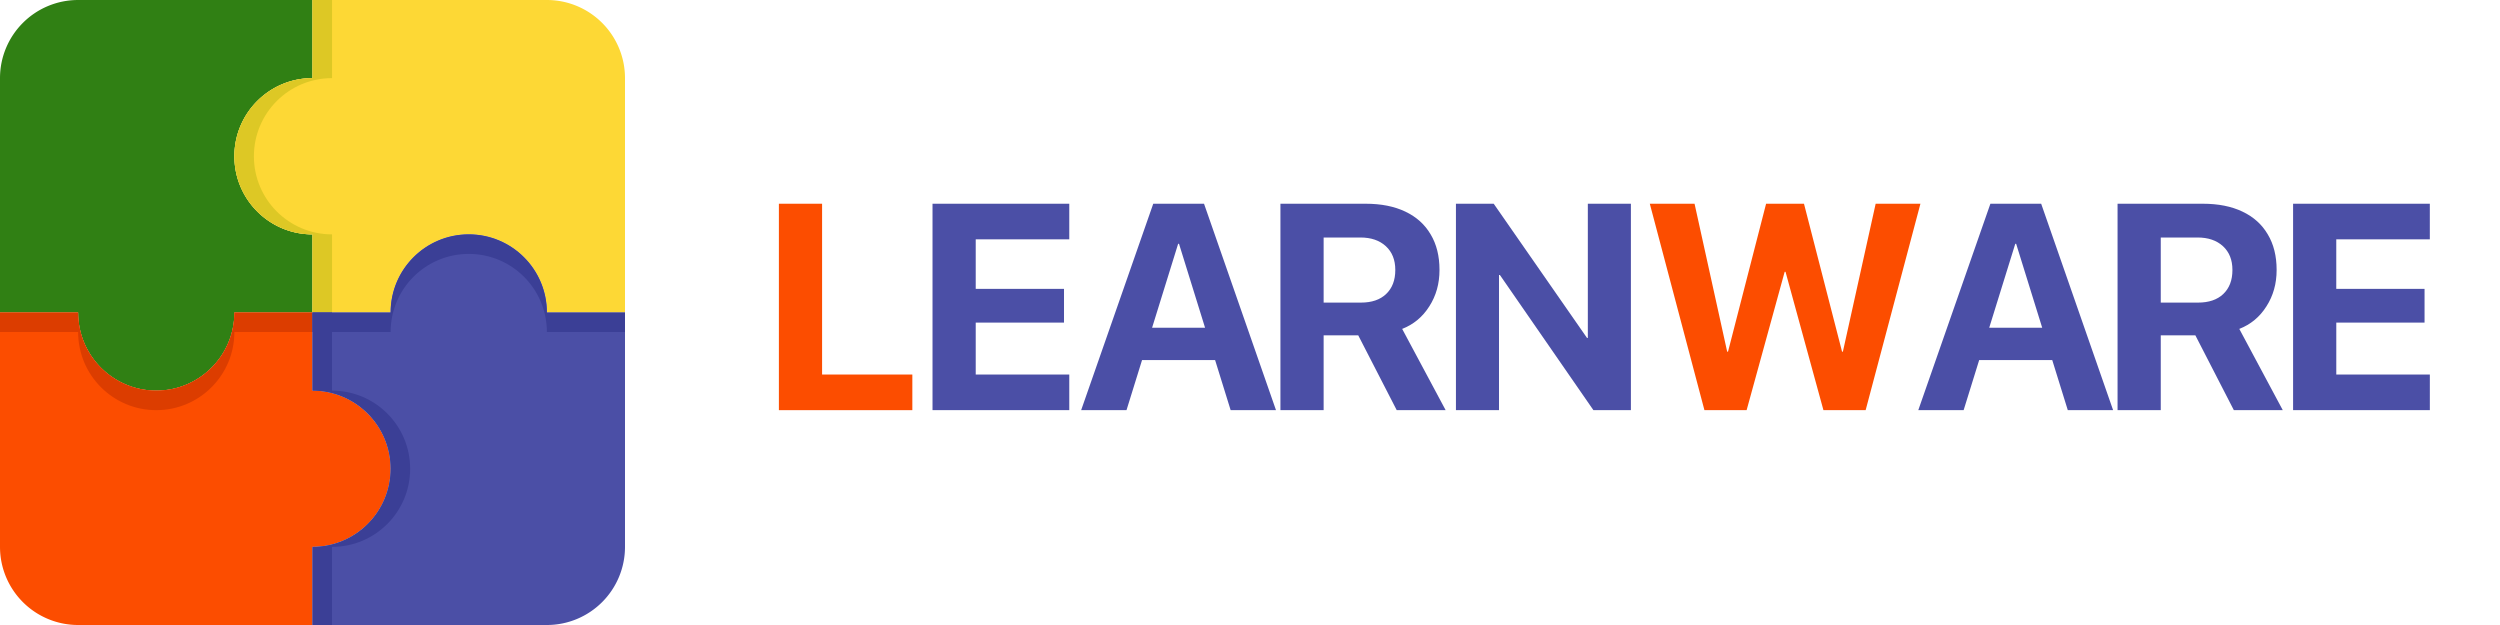 <svg xmlns="http://www.w3.org/2000/svg" width="256" height="64" viewBox="0 0 128 32"><path fill="#308014" d="M0 4v12h4c0 2.21 1.79 4 4 4s4-1.79 4-4h4v-4c-2.21 0-4-1.79-4-4s1.79-4 4-4V0H4a4 4 0 0 0-4 4Z"/><path fill="#fdd835" d="M12 8c0 2.21 1.79 4 4 4v4h4c0-2.21 1.79-4 4-4s4 1.79 4 4h4V4a4 4 0 0 0-4-4H16v4c-2.21 0-4 1.79-4 4z"/><path fill="#ddc825" d="M13 8c0-2.21 1.79-4 4-4V0h-1v4c-2.21 0-4 1.79-4 4s1.79 4 4 4v4h1v-4c-2.21 0-4-1.79-4-4z"/><path fill="#fc4d00" d="M0 16v12a4 4 0 0 0 4 4h12v-4c2.21 0 4-1.79 4-4s-1.79-4-4-4v-4h-4c0 2.21-1.79 4-4 4s-4-1.79-4-4z"/><path fill="#dc3d00" d="M8 21c2.21 0 4-1.79 4-4h4v-1h-4c0 2.21-1.79 4-4 4s-4-1.79-4-4H0v1h4c0 2.21 1.79 4 4 4z"/><path fill="#4b4fa6" d="M20 24c0 2.21-1.79 4-4 4v4h12a4 4 0 0 0 4-4V16h-4c0-2.21-1.79-4-4-4s-4 1.79-4 4h-4v4c2.21 0 4 1.79 4 4z"/><path fill="#3b3f96" d="M21 24c0-2.21-1.79-4-4-4v-4h-1v4c2.21 0 4 1.79 4 4s-1.79 4-4 4v4h1v-4c2.21 0 4-1.79 4-4z"/><path fill="#3b3f96" d="M24 12c-2.21 0-4 1.79-4 4h-4v1h4c0-2.21 1.79-4 4-4s4 1.79 4 4h4v-1h-4c0-2.21-1.79-4-4-4z"/><path fill="#FC4D00" d="M39.879 21h6.833v-1.824h-4.621v-8.745h-2.212z"/><path fill="#4B4FA6" d="M47.745 21h7.002v-1.824h-4.79v-2.658h4.52v-1.729h-4.52v-2.534h4.79V10.43h-7.002zM55.355 21h2.322l2.644-8.518h.674v-2.05h-1.949zm1.985-2.563h6.013l-.542-1.656h-4.93ZM63.009 21h2.322l-3.685-10.569h-1.281v2.05zM65.558 21h2.212v-3.83H69.542l1.97 3.83h2.505l-2.226-4.16q.878-.344 1.391-1.157.52-.813.52-1.853v-.015q0-1.062-.454-1.816-.447-.762-1.296-1.165-.843-.403-2.03-.403h-4.364zm2.212-5.508V12.16h1.882q.82 0 1.304.446.483.447.483 1.209v.015q0 .776-.469 1.223-.461.44-1.289.44zM74.544 21h2.205v-6.921h.93l-1.853-1.4L81.583 21h1.919V10.431h-2.205v6.87h-.922l1.853 1.4-5.75-8.27h-1.934z"/><path fill="#FC4D00" d="M87.267 21h2.16l1.948-7.083h.044L93.36 21h2.161l2.805-10.569h-2.292l-1.678 7.573h-.043l-1.949-7.573h-1.94l-1.949 7.573h-.044l-1.67-7.573H84.47z"/><path fill="#4B4FA6" d="M98.216 21h2.322l2.644-8.518h.674v-2.05h-1.948zm1.985-2.563h6.013l-.542-1.656h-4.929zm5.67 2.563h2.32l-3.683-10.569h-1.282v2.05zM108.419 21h2.212v-3.83h1.772l1.97 3.83h2.505l-2.226-4.16q.879-.344 1.391-1.157.52-.813.52-1.853v-.015q0-1.062-.454-1.816-.446-.762-1.296-1.165-.842-.403-2.029-.403h-4.365zm2.212-5.508V12.16h1.882q.82 0 1.304.446.483.447.483 1.209v.015q0 .776-.468 1.223-.462.44-1.29.44zM117.406 21h7.002v-1.824h-4.79v-2.658h4.519v-1.729h-4.52v-2.534h4.79V10.43h-7.001z"/></svg>